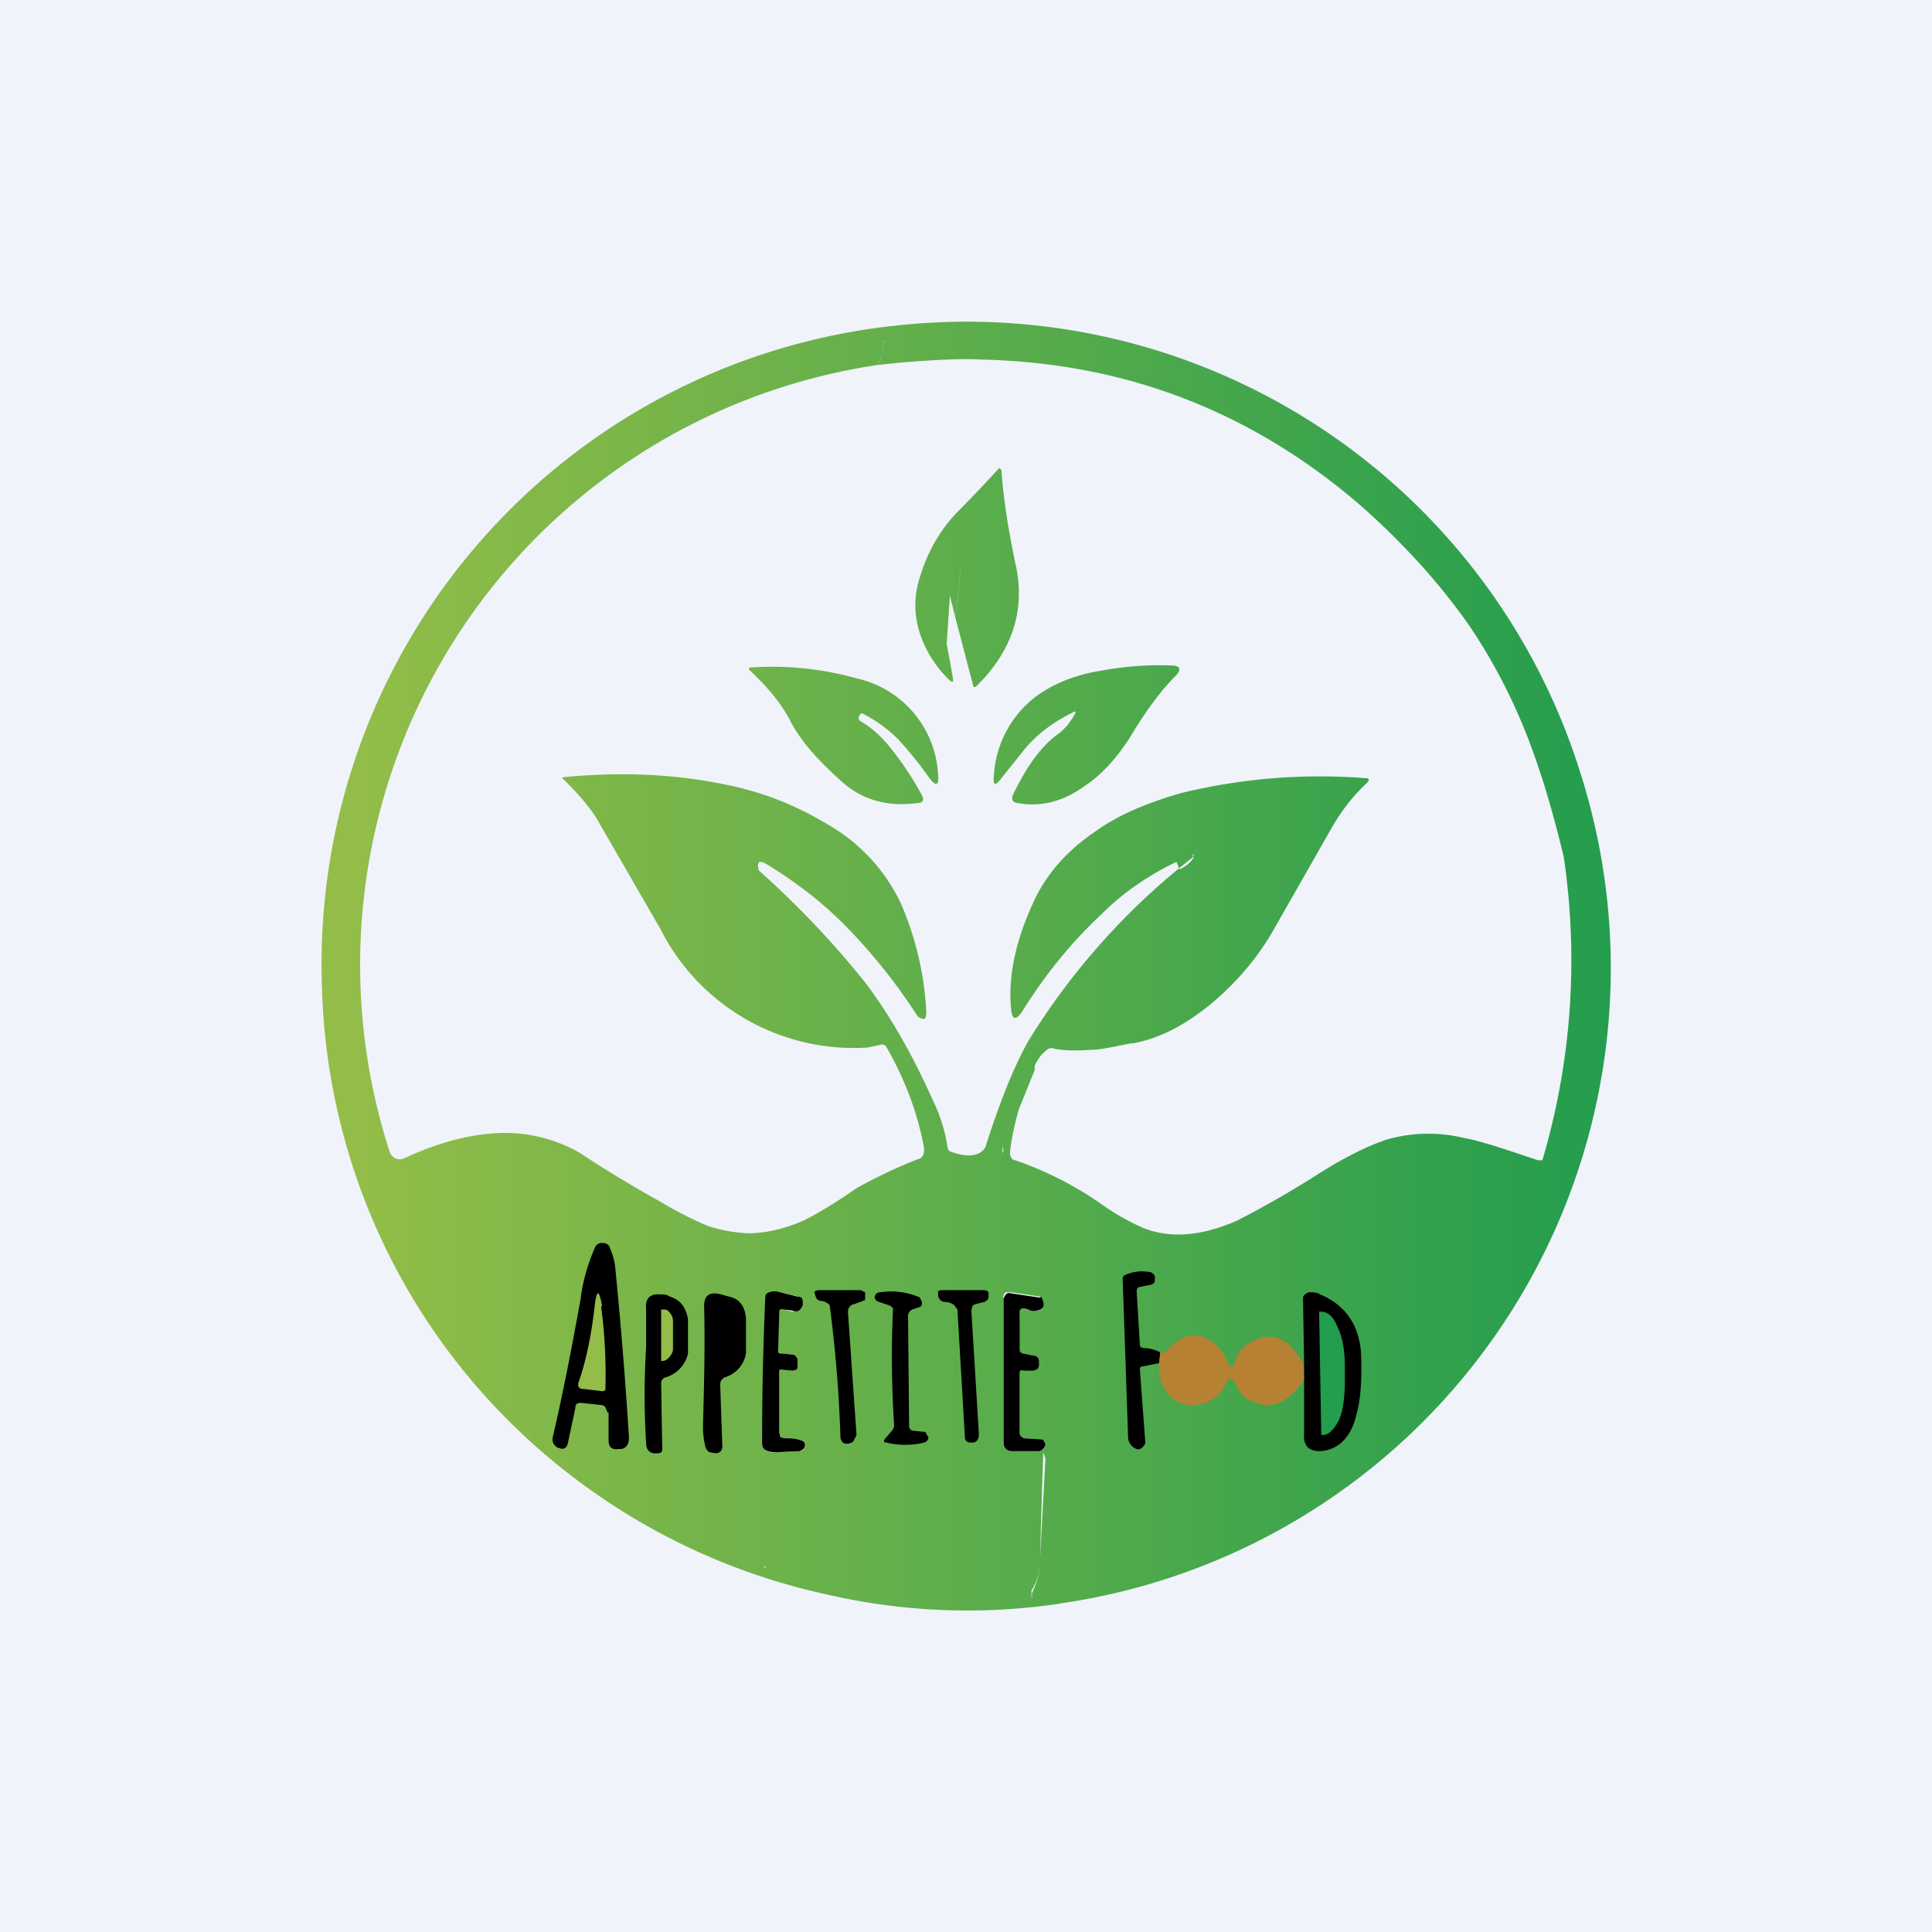 <!-- by TradingView --><svg width="18" height="18" viewBox="0 0 18 18" xmlns="http://www.w3.org/2000/svg"><path fill="#F0F3FA" d="M0 0h18v18H0z"/><path fill-rule="evenodd" d="M9.62 14.89v-.01a.05.05 0 0 1 0-.05.71.71 0 0 0 .07-.3 95.3 95.3 0 0 1 .03-1l.02.06-.05.93c0 .12-.03.22-.08.3v.06h.01Zm.07-1.37c.03-.02.05-.04.05-.07 0-.02-.02-.03-.04-.04l-.16-.01c-.02 0-.04-.02-.04-.05v-.56c0-.02.01-.03.04-.03h.08c.03.01.05 0 .05-.04v-.03c0-.04 0-.06-.04-.06l-.1-.02c-.03 0-.04-.02-.04-.04l.01-.34c0-.03.01-.04.04-.04l.06.02a.1.1 0 0 0 .06 0c.07 0 .08-.05.03-.13l-.27-.04h-.05a.05.05 0 0 0-.02.05v1.35c0 .05.03.08.08.08h.26Zm-.16-2.55Zm.34 3.97a5.98 5.98 0 0 0 4.86-7.72 5.99 5.99 0 0 0-6.35-4.19.4.4 0 0 1-.12.14.06.06 0 0 0-.03.05c0 .05-.02.11-.05.18l.19-.02c.35-.03.61-.04.77-.03 1.37.03 2.55.5 3.56 1.38.38.34.71.7.99 1.1.29.43.5.88.65 1.34l.04.12a10.47 10.47 0 0 1 .19.7 6.57 6.57 0 0 1-.2 2.82h-.04c-.3-.1-.53-.18-.7-.21a1.4 1.4 0 0 0-.72.02c-.2.07-.39.17-.6.3a9.44 9.44 0 0 1-.78.45c-.34.15-.63.17-.88.07a2.16 2.16 0 0 1-.4-.23 3.28 3.28 0 0 0-.79-.4c-.03 0-.05-.03-.05-.07.01-.12.04-.25.08-.4l.15-.37v-.04a.36.36 0 0 1 .13-.16.06.06 0 0 1 .05 0c.1.02.21.02.36.01.08 0 .2-.03.36-.06h.02c.26-.05.5-.18.75-.39.21-.18.4-.4.54-.64l.57-1c.09-.15.19-.28.32-.4.02-.03.02-.04-.02-.04a5.44 5.44 0 0 0-1.72.14c-.31.09-.58.2-.8.36-.25.17-.44.38-.56.63-.17.36-.25.7-.22 1.02.01.1.04.11.1.03.21-.34.46-.65.75-.92.2-.2.44-.36.69-.48l.03.07c.06-.03.1-.06.13-.11l-.01-.03c.01 0 .02 0 0 .03A6.46 6.46 0 0 0 9.58 9.7c-.14.25-.27.58-.4.99-.05.08-.16.1-.32.04a.04.04 0 0 1-.03-.03 1.48 1.48 0 0 0-.13-.43c-.2-.45-.42-.83-.65-1.13a8.65 8.65 0 0 0-.98-1.03c-.02-.08 0-.1.07-.06.28.17.54.37.77.61a5.23 5.23 0 0 1 .64.81c.06.04.08.03.08-.04a2.9 2.9 0 0 0-.24-1.02 1.67 1.67 0 0 0-.68-.73c-.3-.18-.6-.3-.95-.37-.48-.1-.98-.12-1.5-.07-.02 0-.03.01 0 .03.15.15.26.28.33.41l.56.97a2.02 2.02 0 0 0 1.93 1.11l.14-.03.03.01c.18.31.3.63.36.96 0 .05-.01.09-.06.1a4.83 4.83 0 0 0-.57.27c-.2.14-.37.24-.49.3-.18.08-.36.12-.52.12a1.4 1.4 0 0 1-.38-.07 3.42 3.42 0 0 1-.43-.22 11.41 11.41 0 0 1-.76-.46 1.4 1.4 0 0 0-.81-.18c-.27.02-.54.1-.82.23a.1.1 0 0 1-.09 0 .1.1 0 0 1-.05-.06A5.65 5.65 0 0 1 8.18 3.4a.48.48 0 0 0 .05-.18c0-.02.01-.03.03-.05a.4.4 0 0 0 .12-.14A5.98 5.98 0 0 0 3 9.2a5.93 5.93 0 0 0 2.26 4.5 5.99 5.99 0 0 0 2.42 1.15c.73.17 1.46.2 2.2.09Zm-2.75-.33.01-.03a.1.1 0 0 0 .02-.05l.08-1 .22-.01c.03 0 .05-.03.05-.06 0-.02-.02-.04-.04-.04a.44.44 0 0 0-.15-.02l-.04-.01a.05.05 0 0 1-.01-.04v-.57c0-.02.01-.02.03-.02l.09.01c.03 0 .04 0 .05-.03v-.08a.05.05 0 0 0-.05-.04l-.1-.01c-.02 0-.03-.01-.03-.03v-.35c0-.03.02-.04.05-.03l.08.02c.05 0 .08-.01.1-.06v-.03c0-.03-.01-.04-.04-.05l-.21-.05c-.07 0-.1.02-.1.05l-.03 1.37c0 .06.05.09.13.08l-.08 1a.1.1 0 0 1-.02.05v.03Zm.94-5.26a.05.05 0 0 1 0 0Zm1.28 1.32v.05c0 .02 0 .03.02.05-.02-.02-.02-.03-.01-.05l-.01-.04Zm.04.12.02.01-.02-.01ZM8.9 5.74l.05-.43V5.3v.02l-.05.43-.05-.2-.03.45.03.16.03.17c0 .02 0 .03-.03.01a1.06 1.06 0 0 1-.28-.44.83.83 0 0 1 0-.52c.07-.24.19-.44.34-.6a12.86 12.86 0 0 0 .4-.42l.02.02c.02.29.07.58.13.87.1.43-.03.82-.37 1.15h-.02l-.17-.65Zm1.09.9c-.2.1-.35.22-.46.36l-.2.25c-.06.08-.08.07-.07-.03a1 1 0 0 1 .39-.73c.15-.11.35-.2.6-.24a3 3 0 0 1 .66-.05c.09 0 .1.04.04.1-.12.12-.25.29-.38.5-.13.22-.28.4-.46.52-.22.16-.43.2-.64.16-.04-.01-.05-.04-.03-.08.13-.27.27-.46.43-.57.06-.05.1-.1.14-.17.02-.03.01-.04-.02-.02ZM8 6.68l.01-.02c.01-.01.02-.02.03-.01.12.06.23.14.33.24a3.69 3.69 0 0 1 .29.36c.06.08.09.07.08-.03a.97.97 0 0 0-.76-.9 2.91 2.91 0 0 0-1-.1v.02c.16.15.29.3.38.47.1.2.27.38.48.57.2.18.44.24.72.2.04 0 .05-.03.03-.07a2.9 2.9 0 0 0-.3-.45c-.08-.1-.17-.18-.27-.24C8 6.71 8 6.7 8 6.68Z" fill="url(#ao5getyku)"/><path d="m5.66 13.16-.02-.05a.06.06 0 0 0-.04-.02l-.19-.02c-.03 0-.05.01-.05.05l-.07.33c-.01.04-.04.06-.08.04H5.2c-.04-.02-.06-.06-.05-.1.1-.43.18-.85.26-1.29.02-.17.07-.33.13-.47a.07.07 0 0 1 .07-.05c.03 0 .06.01.07.04.02.05.04.1.05.17.06.6.1 1.13.13 1.6 0 .06-.02.1-.07.11h-.03c-.06.01-.09-.02-.09-.08v-.26ZM10.81 12.6l-.01.1-.15.03c-.02 0-.03.01-.03.03l.05.67v.02c-.03.05-.06.06-.08.05a.12.12 0 0 1-.08-.12l-.05-1.45c0-.03 0-.04.02-.05a.38.38 0 0 1 .22-.03c.03 0 .05.02.06.04v.03c0 .03-.01.04-.04.05l-.1.02c-.02 0-.03.02-.03.04l.03.5c0 .02.02.03.04.03.06 0 .11.02.15.04ZM7.96 12.15a.07.07 0 0 0-.06.07l.08 1.15-.03.06a.1.1 0 0 1-.07.02c-.03 0-.05-.03-.05-.07a12.48 12.48 0 0 0-.1-1.22.13.13 0 0 0-.08-.04.05.05 0 0 1-.05-.04l-.01-.03v-.02l.03-.01h.4l.04.02v.05c0 .02 0 .03-.02.03l-.08.03ZM9.09 12.15a.05.05 0 0 0-.03.02l-.01.04.07 1.15c0 .04-.01.07-.05.08h-.03c-.03 0-.05-.02-.05-.05l-.07-1.19-.03-.04a.14.14 0 0 0-.08-.03c-.04 0-.06-.02-.07-.06v-.04l.02-.01h.4c.02 0 .03 0 .05.02v.04c0 .03-.02.04-.04.05l-.08.02ZM7.23 12.03l.2.05c.04 0 .05.02.05.05v.03c-.02.05-.05.07-.1.05l-.08-.01c-.03-.01-.04 0-.04.03l-.01.35c0 .02 0 .03.03.03l.1.01c.03 0 .04.02.05.04v.08c0 .02-.02.03-.05.03l-.1-.01c-.01 0-.02 0-.02.02v.57l.01.04.04.01c.05 0 .1 0 .15.02.02 0 .04.02.04.04 0 .03-.02.05-.05.06l-.22.01c-.08 0-.13-.02-.13-.08 0-.46.01-.91.03-1.37 0-.03.03-.05.1-.05ZM8.51 13.33l.1.01s.02 0 .02.02l.02.03c0 .02-.01.04-.04.05a.73.73 0 0 1-.35 0c-.03 0-.03-.02-.01-.04l.06-.07a.08.08 0 0 0 .02-.06 9.54 9.54 0 0 1-.01-1.08.08.08 0 0 0-.04-.03l-.09-.03a.05.05 0 0 1-.04-.04c0-.03.02-.05.05-.05.13-.02.25 0 .35.04.02 0 .03.03.04.05 0 .03 0 .04-.03.05l-.06.02c-.02.01-.04.03-.04.06l.01 1.03c0 .02.02.04.04.04ZM9.7 12.08c.04.08.03.12-.04.13a.1.1 0 0 1-.06 0 .23.23 0 0 0-.06-.02c-.03 0-.04.01-.04.04v.34c0 .02 0 .03.03.04l.1.02c.03 0 .05.02.05.06v.03c0 .03-.03.05-.06.05h-.08c-.03-.01-.04 0-.04.02v.56c0 .03.02.04.04.05l.16.01c.02 0 .03.02.04.04 0 .03-.02.05-.05.07h-.26c-.05 0-.08-.03-.08-.08V12.1l.02-.04a.05.05 0 0 1 .05-.01l.27.04ZM12.15 12.85v-.15l-.01-.6c0-.01 0-.03.02-.04a.06.06 0 0 1 .04-.02c.04 0 .07 0 .1.02.24.1.36.29.38.54.01.23 0 .42-.04.57-.05.22-.17.34-.34.35-.11 0-.16-.05-.15-.17v-.5Z"/><path d="M5.6 12.17a4.77 4.77 0 0 1 .04.78.04.04 0 0 1-.04.01l-.17-.02c-.04 0-.05-.03-.04-.06.07-.2.12-.44.15-.71.02-.16.04-.16.07 0Z" fill="#93BD48"/><path d="m6.71 12.9.02.58a.06.06 0 0 1-.06.06l-.06-.01a.09.09 0 0 1-.04-.06.76.76 0 0 1-.02-.2c.01-.39.02-.75.01-1.1 0-.1.05-.14.16-.11l.07.02c.1.02.15.09.16.2v.33a.28.28 0 0 1-.19.22.07.07 0 0 0-.05.07ZM6.16 12.9l.01.6c0 .03-.01.04-.05.04H6.1c-.05 0-.08-.04-.08-.09a7.2 7.2 0 0 1 0-.9v-.35c-.01-.1.03-.15.14-.14.03 0 .05 0 .08.02.1.03.15.1.17.21v.32a.3.3 0 0 1-.2.22.06.06 0 0 0-.05.07Z"/><path d="M6.16 12.2h.01c.03 0 .05 0 .07.03.02.02.03.05.03.08v.26c0 .03-.02.06-.04.08a.08.08 0 0 1-.06.03h-.01v-.48Z" fill="#93BD48"/><path d="M12.3 12.22c.07 0 .12.04.16.14.05.1.07.23.07.37v.12c0 .14-.01.27-.05.37-.05.1-.1.15-.16.15h-.01l-.02-1.15Z" fill="#239D4E"/><path d="m12.14 12.7.01.15c-.16.25-.35.3-.55.17a.26.26 0 0 1-.07-.09.34.34 0 0 0-.04-.07c-.03-.02-.04-.02-.06.01a.33.33 0 0 1-.12.16.35.35 0 0 1-.2.06.28.28 0 0 1-.24-.12.4.4 0 0 1-.07-.28l.01-.09c.03 0 .06 0 .07-.03.1-.1.2-.15.31-.12.05.02.1.04.14.08.05.04.08.1.1.15.04.07.06.07.08 0a.25.25 0 0 1 .12-.16c.2-.13.37-.07.51.18Z" fill="#B68132"/><defs><linearGradient id="ao5getyku" x1="3.3" y1="8.26" x2="15" y2="8.26" gradientUnits="userSpaceOnUse"><stop stop-color="#93BD48"/><stop offset="1" stop-color="#239D4E"/></linearGradient></defs></svg>